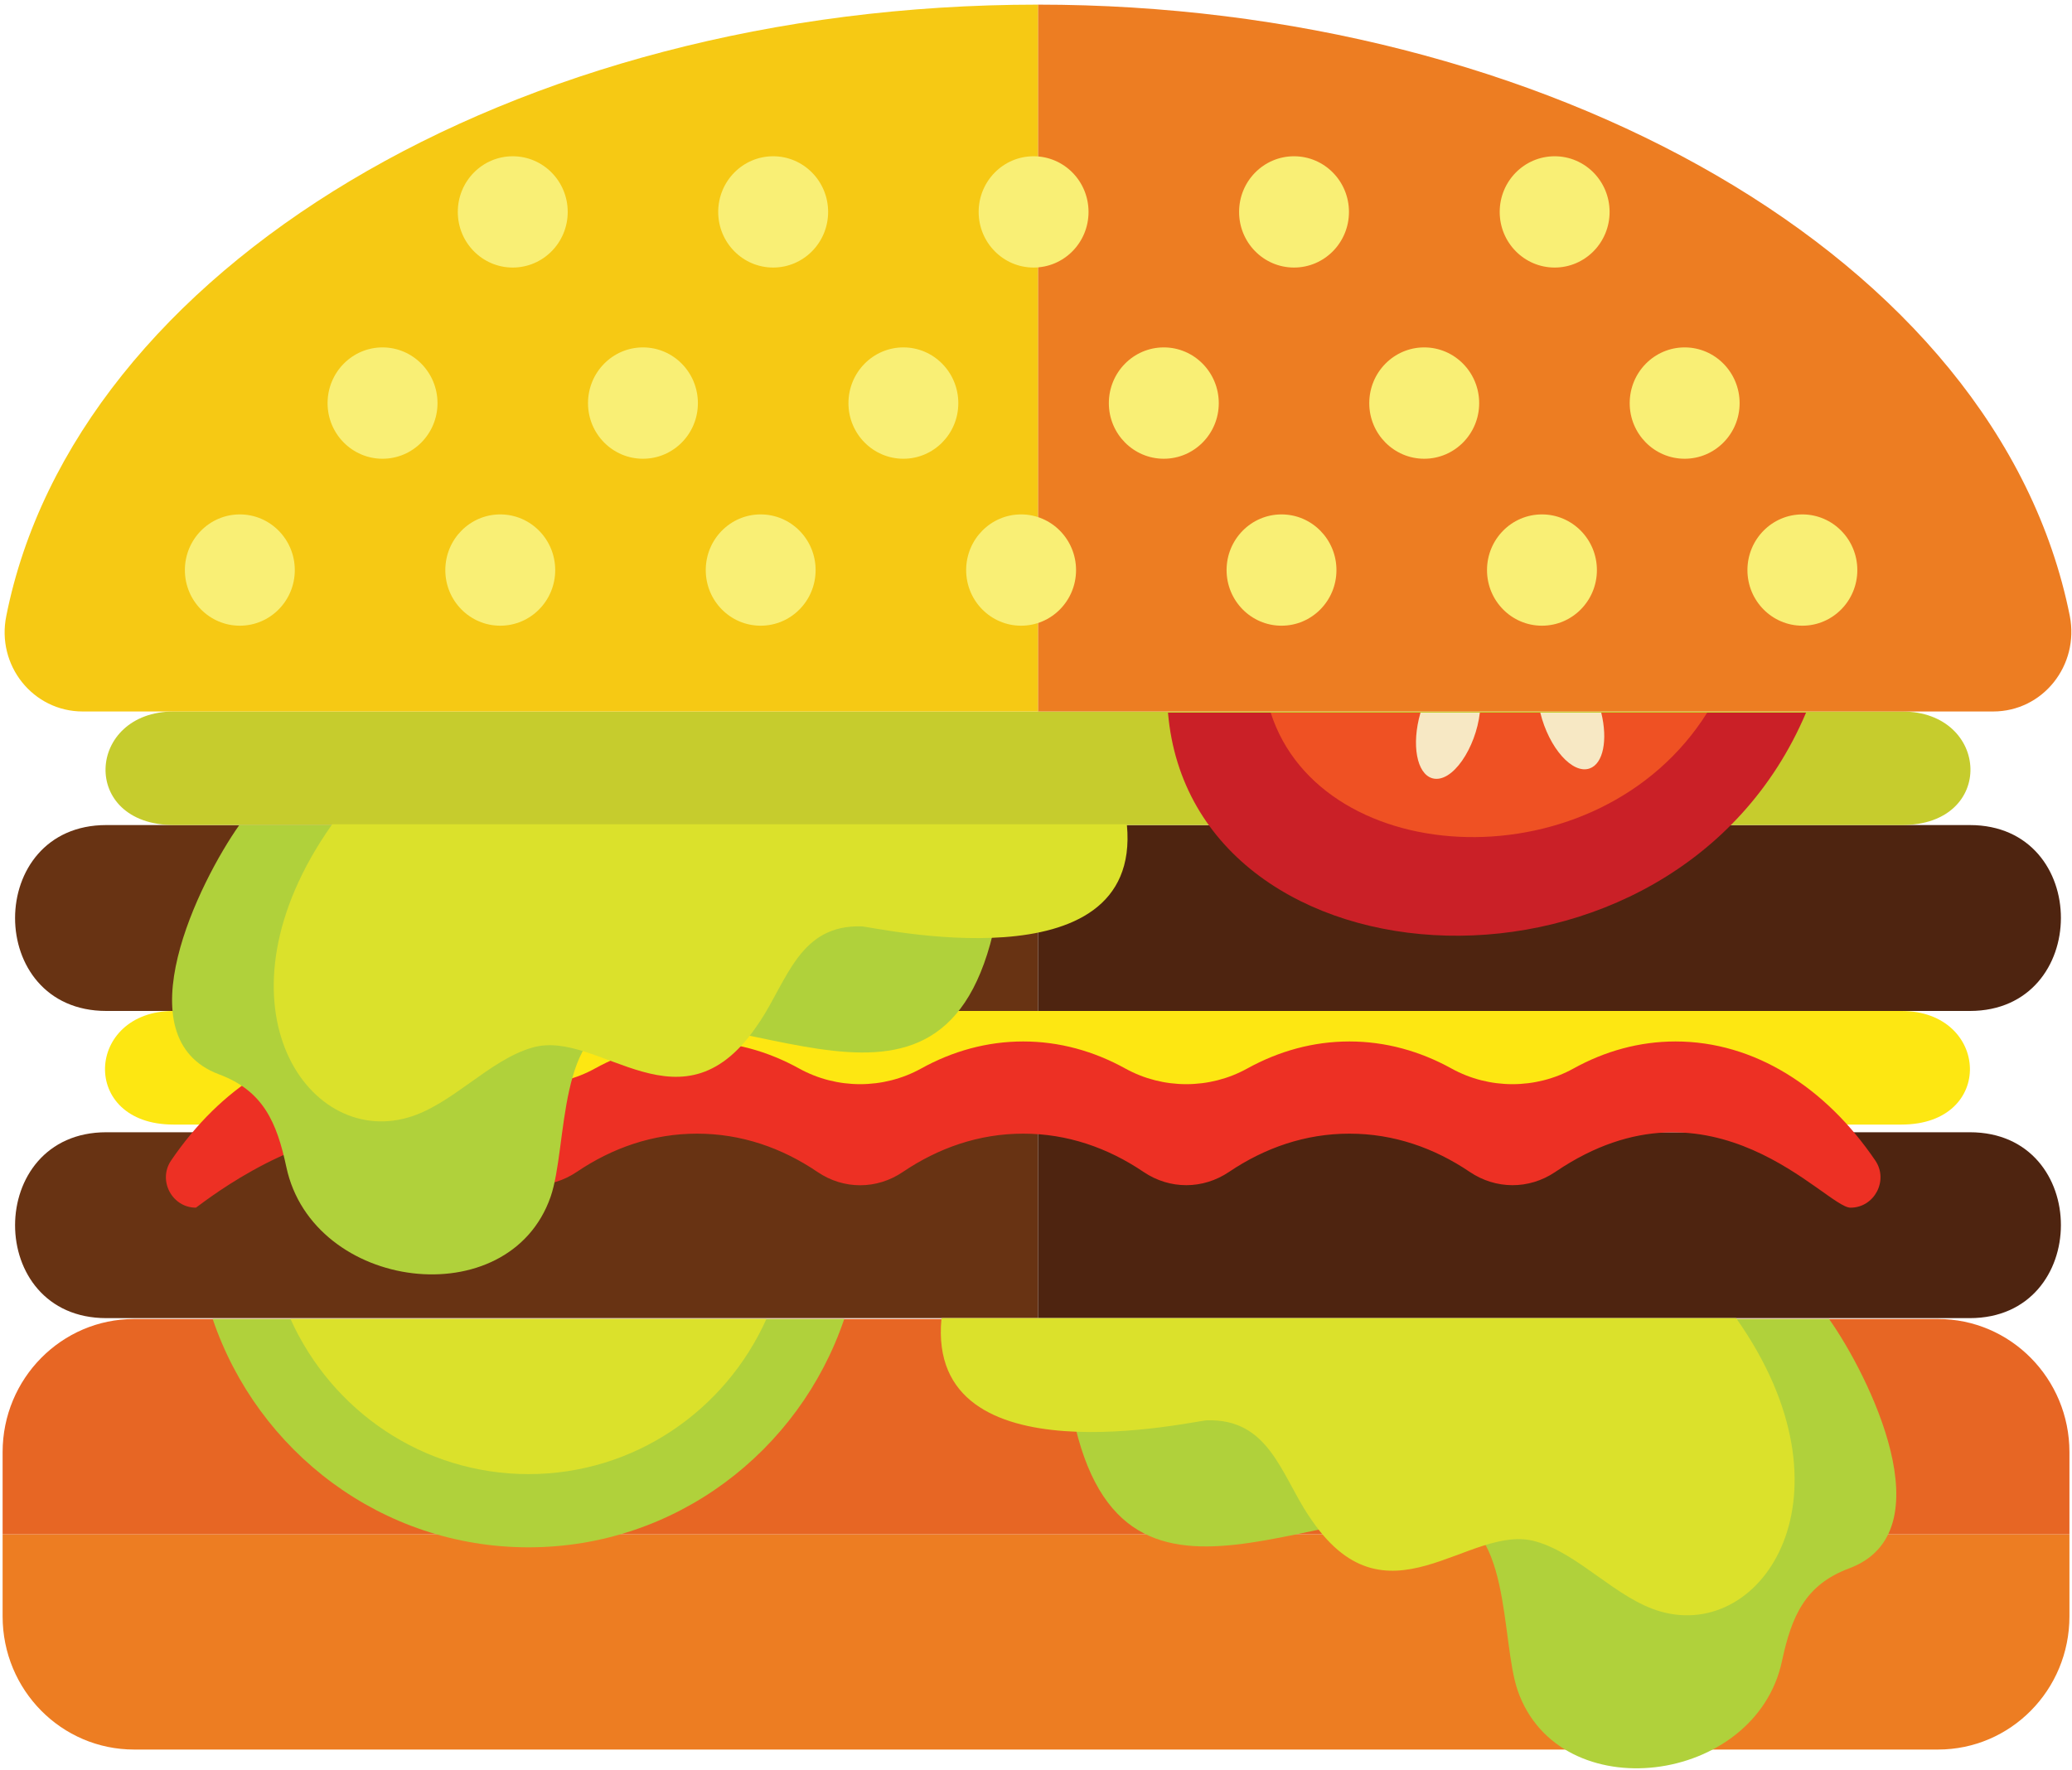 <svg width="350" height="299" viewBox="0 0 350 299" fill="none" xmlns="http://www.w3.org/2000/svg">
<path d="M175.34 139.393V170.8H17.955C-2.615 170.8 -2.566 139.393 17.955 139.393H175.34Z" fill="#683313"/>
<path d="M332.744 170.801H175.341V139.394H332.744C353.294 139.393 353.216 170.801 332.744 170.801Z" fill="#4E2410"/>
<path d="M175.34 191.293V222.697H17.955C-2.615 222.697 -2.566 191.293 17.955 191.293H175.34Z" fill="#683313"/>
<path d="M332.744 222.697H175.341V191.293H332.744C353.294 191.293 353.216 222.697 332.744 222.697Z" fill="#4E2410"/>
<path d="M349.567 259.216V273.074C349.567 285.548 339.616 295.584 327.365 295.584H22.651C10.395 295.584 0.441 285.548 0.441 273.074V259.216H349.567Z" fill="#ED7D22"/>
<path d="M321.292 139.393H29.381C13.407 139.393 14.553 120.203 29.381 120.203H321.292C336.166 120.203 337.223 139.393 321.292 139.393Z" fill="#C6CC2D"/>
<path d="M321.203 189.994H29.291C13.369 189.994 14.414 170.8 29.291 170.8H321.203C336.081 170.801 337.133 189.994 321.203 189.994Z" fill="#FDE712"/>
<path d="M336.68 120.203H175.33V0.782C260.85 0.782 337.482 43.375 349.625 104.042C351.272 112.412 345.087 120.203 336.68 120.203Z" fill="#ED7D22"/>
<path d="M175.33 0.782V120.204H13.979C5.578 120.204 -0.651 112.412 1.068 104.043C12.672 45.766 86.256 0.782 175.33 0.782Z" fill="#F6C914"/>
<path d="M49.796 96.316C49.796 101.507 45.636 105.711 40.513 105.711C35.382 105.711 31.23 101.506 31.23 96.316C31.23 91.126 35.382 86.909 40.513 86.909C45.637 86.909 49.796 91.125 49.796 96.316Z" fill="#F9EF75"/>
<path d="M93.785 96.316C93.785 101.507 89.627 105.711 84.505 105.711C79.377 105.711 75.222 101.506 75.222 96.316C75.222 91.126 79.377 86.909 84.505 86.909C89.627 86.909 93.785 91.125 93.785 96.316Z" fill="#F9EF75"/>
<path d="M137.772 96.316C137.772 101.507 133.617 105.711 128.487 105.711C123.361 105.711 119.215 101.506 119.215 96.316C119.215 91.126 123.361 86.909 128.487 86.909C133.617 86.909 137.772 91.125 137.772 96.316Z" fill="#F9EF75"/>
<path d="M181.765 96.316C181.765 101.507 177.604 105.711 172.482 105.711C167.36 105.711 163.201 101.506 163.201 96.316C163.201 91.126 167.36 86.909 172.482 86.909C177.604 86.909 181.765 91.125 181.765 96.316Z" fill="#F9EF75"/>
<path d="M225.751 96.316C225.751 101.507 221.601 105.711 216.471 105.711C211.349 105.711 207.193 101.506 207.193 96.316C207.193 91.126 211.349 86.909 216.471 86.909C221.601 86.909 225.751 91.125 225.751 96.316Z" fill="#F9EF75"/>
<path d="M269.747 96.316C269.747 101.507 265.591 105.711 260.463 105.711C255.332 105.711 251.184 101.506 251.184 96.316C251.184 91.126 255.332 86.909 260.463 86.909C265.591 86.909 269.747 91.125 269.747 96.316Z" fill="#F9EF75"/>
<path d="M313.737 96.316C313.737 101.507 309.577 105.711 304.454 105.711C299.325 105.711 295.174 101.506 295.174 96.316C295.174 91.126 299.325 86.909 304.454 86.909C309.577 86.909 313.737 91.125 313.737 96.316Z" fill="#F9EF75"/>
<path d="M73.902 68.116C73.902 73.301 69.736 77.505 64.617 77.505C59.494 77.505 55.334 73.3 55.334 68.116C55.334 62.913 59.494 58.694 64.617 58.694C69.737 58.694 73.902 62.913 73.902 68.116Z" fill="#F9EF75"/>
<path d="M117.887 68.116C117.887 73.301 113.741 77.505 108.607 77.505C103.479 77.505 99.326 73.3 99.326 68.116C99.326 62.913 103.479 58.694 108.607 58.694C113.741 58.694 117.887 62.913 117.887 68.116Z" fill="#F9EF75"/>
<path d="M161.877 68.116C161.877 73.301 157.723 77.505 152.604 77.505C147.472 77.505 143.32 73.3 143.32 68.116C143.32 62.913 147.472 58.694 152.604 58.694C157.724 58.694 161.877 62.913 161.877 68.116Z" fill="#F9EF75"/>
<path d="M205.875 68.116C205.875 73.301 201.71 77.505 196.591 77.505C191.46 77.505 187.305 73.3 187.305 68.116C187.305 62.913 191.46 58.694 196.591 58.694C201.71 58.694 205.875 62.913 205.875 68.116Z" fill="#F9EF75"/>
<path d="M249.861 68.116C249.861 73.301 245.709 77.505 240.575 77.505C235.452 77.505 231.295 73.3 231.295 68.116C231.295 62.913 235.452 58.694 240.575 58.694C245.709 58.694 249.861 62.913 249.861 68.116Z" fill="#F9EF75"/>
<path d="M95.898 35.807C95.898 40.998 91.74 45.202 86.614 45.202C81.481 45.202 77.332 40.998 77.332 35.807C77.332 30.605 81.481 26.401 86.614 26.401C91.74 26.401 95.898 30.605 95.898 35.807Z" fill="#F9EF75"/>
<path d="M139.886 35.807C139.886 40.998 135.723 45.202 130.606 45.202C125.476 45.202 121.32 40.998 121.32 35.807C121.32 30.605 125.476 26.401 130.606 26.401C135.723 26.401 139.886 30.605 139.886 35.807Z" fill="#F9EF75"/>
<path d="M183.874 35.807C183.874 40.998 179.722 45.202 174.589 45.202C169.472 45.202 165.314 40.998 165.314 35.807C165.314 30.605 169.472 26.401 174.589 26.401C179.722 26.401 183.874 30.605 183.874 35.807Z" fill="#F9EF75"/>
<path d="M227.865 35.807C227.865 40.998 223.713 45.202 218.586 45.202C213.454 45.202 209.307 40.998 209.307 35.807C209.307 30.605 213.454 26.401 218.586 26.401C223.713 26.401 227.865 30.605 227.865 35.807Z" fill="#F9EF75"/>
<path d="M271.891 35.807C271.891 40.998 267.736 45.202 262.614 45.202C257.483 45.202 253.328 40.998 253.328 35.807C253.328 30.605 257.483 26.401 262.614 26.401C267.736 26.401 271.891 30.605 271.891 35.807Z" fill="#F9EF75"/>
<path d="M293.854 68.116C293.854 73.301 289.693 77.505 284.574 77.505C279.44 77.505 275.287 73.3 275.287 68.116C275.287 62.913 279.44 58.694 284.574 58.694C289.693 58.694 293.854 62.913 293.854 68.116Z" fill="#F9EF75"/>
<path d="M349.567 245.343V259.215H0.441V245.343C0.441 232.911 10.396 222.845 22.651 222.845H327.365C339.616 222.845 349.567 232.911 349.567 245.343Z" fill="#E76624"/>
<path d="M283.033 175.955C276.935 175.955 271.096 177.581 265.767 180.538C259.412 184.048 251.562 184.048 245.213 180.538C239.866 177.581 234.039 175.955 227.942 175.955C221.834 175.955 216.006 177.581 210.659 180.538C204.307 184.048 196.469 184.048 190.113 180.538C184.773 177.581 178.941 175.955 172.842 175.955C166.736 175.955 160.909 177.581 155.577 180.538C149.218 184.048 141.372 184.048 135.017 180.538C129.68 177.581 123.847 175.955 117.744 175.955C111.648 175.955 105.813 177.581 100.471 180.538C94.113 184.048 86.279 184.048 79.915 180.538C74.578 177.581 68.751 175.955 62.652 175.955C49.321 175.955 37.305 183.701 28.907 196.058C26.614 199.428 29.065 204.034 33.095 204.034C33.246 204.034 48.507 191.529 62.652 191.529C70.097 191.529 76.945 193.914 82.973 197.997C87.391 200.978 92.998 200.978 97.423 197.997C103.447 193.923 110.286 191.529 117.743 191.529C125.225 191.529 132.075 193.923 138.106 198.011C142.511 201 148.097 200.988 152.495 198.011C158.48 193.967 165.316 191.529 172.841 191.529C180.301 191.529 187.129 193.914 193.169 197.997C197.589 200.989 203.195 200.978 207.619 197.986C213.63 193.937 220.461 191.529 227.941 191.529C235.442 191.529 242.273 193.946 248.259 197.986C252.666 200.969 258.247 200.989 262.665 198.034C262.728 197.986 262.793 197.946 262.857 197.905C289.28 180.073 308.427 204.035 312.582 204.035H312.587C316.619 204.035 319.063 199.428 316.768 196.059C308.37 183.701 296.359 175.955 283.033 175.955Z" fill="#ED3024"/>
<path d="M142.607 222.845C135.008 245.284 113.995 261.419 89.272 261.419C64.534 261.419 43.528 245.284 35.926 222.845H142.607Z" fill="#B0D13B"/>
<path d="M129.46 222.845C122.52 238.311 107.133 249.049 89.272 249.049C71.417 249.049 56.03 238.311 49.073 222.845H129.46Z" fill="#DBE12B"/>
<path d="M312.375 264.967C304.926 267.744 302.635 273.042 301.014 280.624C296.543 301.613 263.406 305.795 256.378 285.647C253.417 277.128 255.388 256.15 243.088 255.835C214.968 255.118 181.765 281.865 179.398 222.845H308.963C315.654 232.308 328.848 258.813 312.375 264.967Z" fill="#B0D13B"/>
<path d="M280.476 272.257C273.07 270.138 266.795 262.556 259.511 260.454C248.113 257.06 234.059 276.102 221.04 256.034H221.023C216.354 248.949 214.278 239.65 203.861 239.961C202.057 239.961 156.454 250.52 159.026 222.845C159.043 222.788 159.043 222.751 159.043 222.697H293.257C293.293 222.751 293.329 222.787 293.365 222.845C314.207 252.492 297.839 277.264 280.476 272.257Z" fill="#DBE12B"/>
<path d="M37.016 181.519C44.46 184.296 46.75 189.595 48.371 197.177C52.846 218.166 85.978 222.351 93.006 202.2C95.965 193.68 94.001 172.7 106.298 172.383C134.42 171.669 167.62 198.417 169.986 139.395H40.419C33.734 148.859 20.537 175.365 37.016 181.519Z" fill="#B0D13B"/>
<path d="M68.908 188.811C76.318 186.691 82.589 179.108 89.873 177.005C101.275 173.614 115.325 192.652 128.347 172.589H128.363C133.033 165.5 135.108 156.2 145.524 156.513C147.327 156.513 192.931 167.075 190.358 139.393C190.34 139.342 190.34 139.305 190.34 139.249H56.124C56.092 139.306 56.054 139.342 56.018 139.393C35.179 169.044 51.547 193.817 68.908 188.811Z" fill="#DBE12B"/>
<path d="M197.295 120.404H305.074C282.797 172.979 201.377 168.276 197.295 120.404Z" fill="#CA2027"/>
<path d="M214.646 120.404H288.378C270.041 149.573 223.241 147.279 214.646 120.404Z" fill="#EF5123"/>
<path d="M239.919 120.509C239.933 120.478 239.933 120.435 239.949 120.404H249.971C249.314 126.297 245.323 132.44 241.935 131.485C239.306 130.709 238.408 125.796 239.919 120.509Z" fill="#F7E8C4"/>
<path d="M260.184 120.404H270.482C271.6 124.991 270.837 129.026 268.514 129.831C265.637 130.842 261.66 126.402 260.184 120.404Z" fill="#F7E8C4"/>
</svg>
